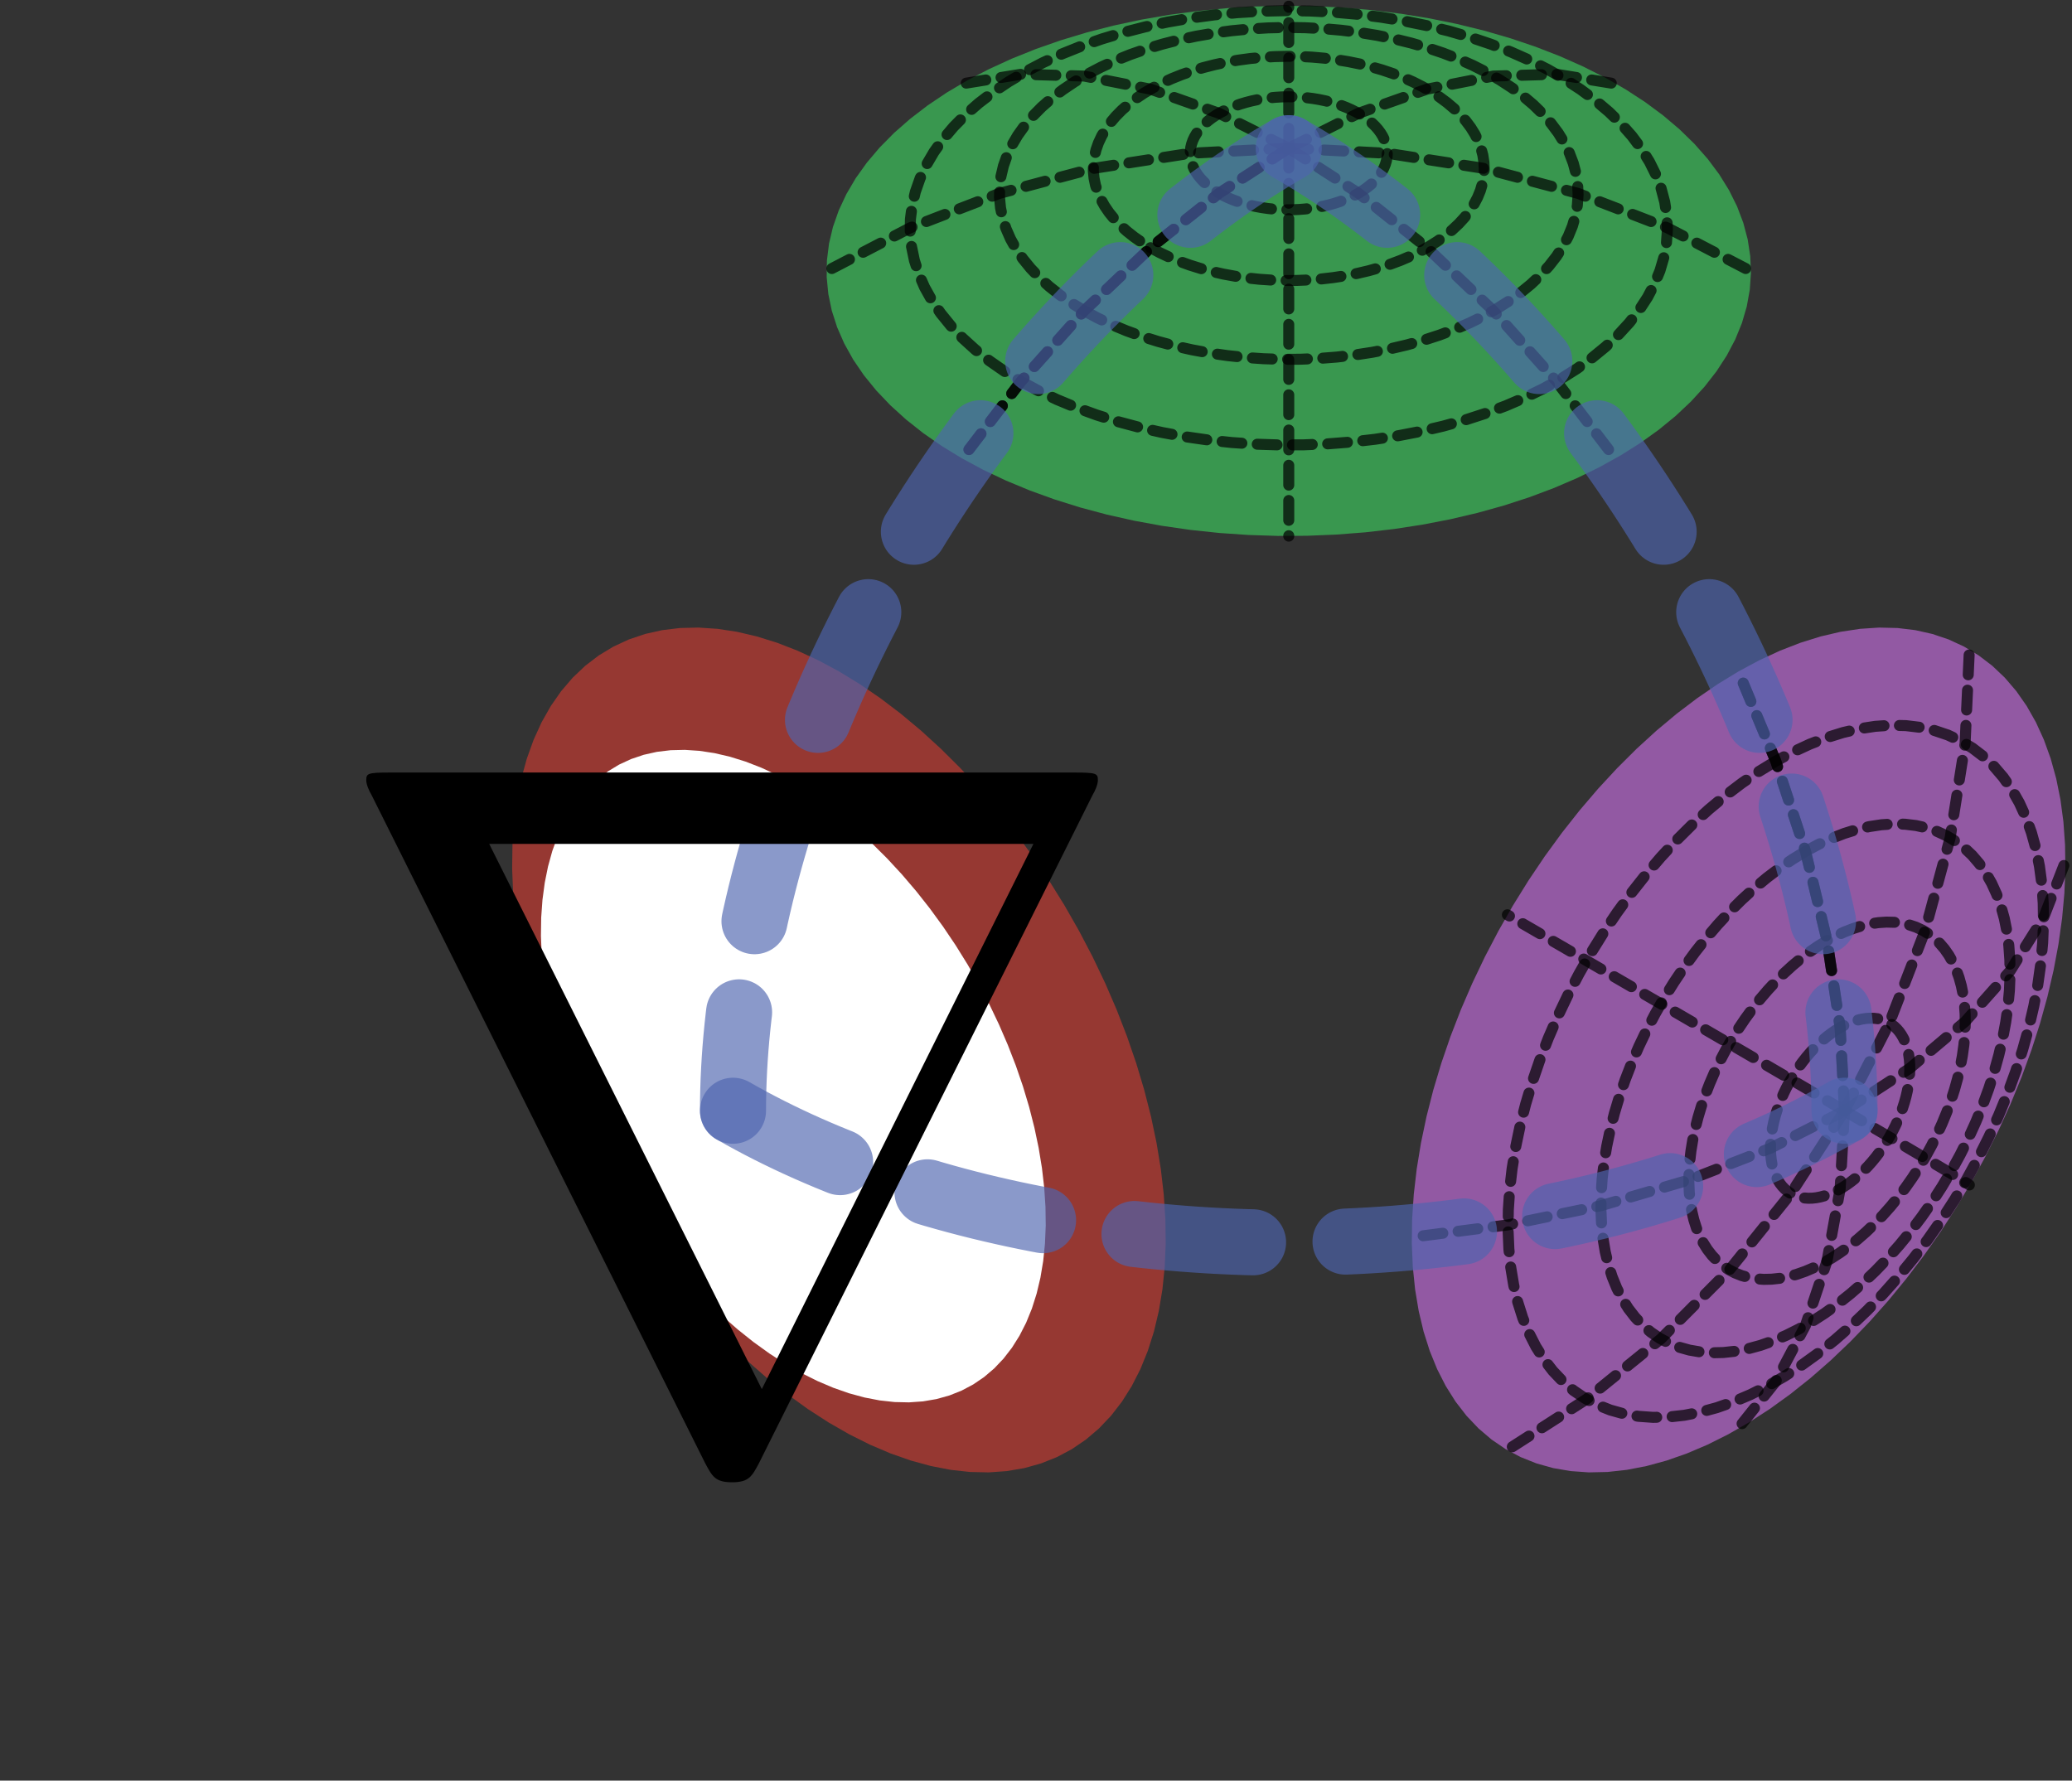 <?xml version="1.0" encoding="UTF-8"?>
<svg xmlns="http://www.w3.org/2000/svg" xmlns:xlink="http://www.w3.org/1999/xlink" width="936.508" height="804.849" viewBox="0 0 936.508 804.849">
<rect x="0" y="0" width="936.508" height="804.849" fill="#333333" stroke="none"/>
<defs>
<g>
<g id="glyph-0-0">
<path d="M 349.5 -296.172 C 350.391 -297.531 351.734 -300.656 351.734 -302.453 C 351.734 -305.594 351.297 -306.031 340.984 -306.031 L 31.812 -306.031 C 21.5 -306.031 21.062 -305.594 21.062 -302.453 C 21.062 -300.656 22.406 -297.531 23.297 -296.172 L 174.297 6.266 C 177.438 12.094 178.781 14.781 186.406 14.781 C 194.016 14.781 195.359 12.094 198.5 6.266 Z M 76.625 -273.781 L 322.609 -273.781 L 199.844 -27.328 Z M 76.625 -273.781 "/>
</g>
</g>
<clipPath id="clip-0">
<path clip-rule="nonzero" d="M 231 283 L 527 283 L 527 666 L 231 666 Z M 231 283 "/>
</clipPath>
<clipPath id="clip-1">
<path clip-rule="nonzero" d="M -0.008 516.68 L -0.008 210.988 L 582.496 -123.121 L 1165 210.988 L 1165 516.68 L 582.496 850.789 Z M -0.008 516.68 "/>
</clipPath>
<clipPath id="clip-2">
<path clip-rule="nonzero" d="M 244 338 L 473 338 L 473 634 L 244 634 Z M 244 338 "/>
</clipPath>
<clipPath id="clip-3">
<path clip-rule="nonzero" d="M -0.008 516.68 L -0.008 210.988 L 582.496 -123.121 L 1165 210.988 L 1165 516.68 L 582.496 850.789 Z M -0.008 516.68 "/>
</clipPath>
<clipPath id="clip-4">
<path clip-rule="nonzero" d="M 373 2 L 792 2 L 792 243 L 373 243 Z M 373 2 "/>
</clipPath>
<clipPath id="clip-5">
<path clip-rule="nonzero" d="M -0.008 516.68 L -0.008 210.988 L 582.496 -123.121 L 1165 210.988 L 1165 516.68 L 582.496 850.789 Z M -0.008 516.68 "/>
</clipPath>
<clipPath id="clip-6">
<path clip-rule="nonzero" d="M 467 0.137 L 698 0.137 L 698 166 L 467 166 Z M 467 0.137 "/>
</clipPath>
<clipPath id="clip-7">
<path clip-rule="nonzero" d="M -0.008 516.68 L -0.008 210.988 L 582.496 -123.121 L 1165 210.988 L 1165 516.68 L 582.496 850.789 Z M -0.008 516.68 "/>
</clipPath>
<clipPath id="clip-8">
<path clip-rule="nonzero" d="M 423 0.137 L 742 0.137 L 742 198 L 423 198 Z M 423 0.137 "/>
</clipPath>
<clipPath id="clip-9">
<path clip-rule="nonzero" d="M -0.008 516.68 L -0.008 210.988 L 582.496 -123.121 L 1165 210.988 L 1165 516.68 L 582.496 850.789 Z M -0.008 516.68 "/>
</clipPath>
<clipPath id="clip-10">
<path clip-rule="nonzero" d="M 381 0.137 L 784 0.137 L 784 233 L 381 233 Z M 381 0.137 "/>
</clipPath>
<clipPath id="clip-11">
<path clip-rule="nonzero" d="M -0.008 516.68 L -0.008 210.988 L 582.496 -123.121 L 1165 210.988 L 1165 516.68 L 582.496 850.789 Z M -0.008 516.68 "/>
</clipPath>
<clipPath id="clip-12">
<path clip-rule="nonzero" d="M 340 0.137 L 825 0.137 L 825 272 L 340 272 Z M 340 0.137 "/>
</clipPath>
<clipPath id="clip-13">
<path clip-rule="nonzero" d="M -0.008 516.68 L -0.008 210.988 L 582.496 -123.121 L 1165 210.988 L 1165 516.68 L 582.496 850.789 Z M -0.008 516.68 "/>
</clipPath>
<clipPath id="clip-14">
<path clip-rule="nonzero" d="M 364 0.137 L 653 0.137 L 653 278 L 364 278 Z M 364 0.137 "/>
</clipPath>
<clipPath id="clip-15">
<path clip-rule="nonzero" d="M -0.008 516.68 L -0.008 210.988 L 582.496 -123.121 L 1165 210.988 L 1165 516.68 L 582.496 850.789 Z M -0.008 516.68 "/>
</clipPath>
<clipPath id="clip-16">
<path clip-rule="nonzero" d="M 580 64 L 585 64 L 585 245 L 580 245 Z M 580 64 "/>
</clipPath>
<clipPath id="clip-17">
<path clip-rule="nonzero" d="M -0.008 516.68 L -0.008 210.988 L 582.496 -123.121 L 1165 210.988 L 1165 516.68 L 582.496 850.789 Z M -0.008 516.68 "/>
</clipPath>
<clipPath id="clip-18">
<path clip-rule="nonzero" d="M 512 0.137 L 801 0.137 L 801 278 L 512 278 Z M 512 0.137 "/>
</clipPath>
<clipPath id="clip-19">
<path clip-rule="nonzero" d="M -0.008 516.68 L -0.008 210.988 L 582.496 -123.121 L 1165 210.988 L 1165 516.68 L 582.496 850.789 Z M -0.008 516.68 "/>
</clipPath>
<clipPath id="clip-20">
<path clip-rule="nonzero" d="M 512 0.137 L 862 0.137 L 862 193 L 512 193 Z M 512 0.137 "/>
</clipPath>
<clipPath id="clip-21">
<path clip-rule="nonzero" d="M -0.008 516.68 L -0.008 210.988 L 582.496 -123.121 L 1165 210.988 L 1165 516.68 L 582.496 850.789 Z M -0.008 516.68 "/>
</clipPath>
<clipPath id="clip-22">
<path clip-rule="nonzero" d="M 512 0.137 L 801 0.137 L 801 138 L 512 138 Z M 512 0.137 "/>
</clipPath>
<clipPath id="clip-23">
<path clip-rule="nonzero" d="M -0.008 516.68 L -0.008 210.988 L 582.496 -123.121 L 1165 210.988 L 1165 516.68 L 582.496 850.789 Z M -0.008 516.68 "/>
</clipPath>
<clipPath id="clip-24">
<path clip-rule="nonzero" d="M 580 0.137 L 585 0.137 L 585 70 L 580 70 Z M 580 0.137 "/>
</clipPath>
<clipPath id="clip-25">
<path clip-rule="nonzero" d="M -0.008 516.68 L -0.008 210.988 L 582.496 -123.121 L 1165 210.988 L 1165 516.68 L 582.496 850.789 Z M -0.008 516.68 "/>
</clipPath>
<clipPath id="clip-26">
<path clip-rule="nonzero" d="M 364 0.137 L 653 0.137 L 653 138 L 364 138 Z M 364 0.137 "/>
</clipPath>
<clipPath id="clip-27">
<path clip-rule="nonzero" d="M -0.008 516.68 L -0.008 210.988 L 582.496 -123.121 L 1165 210.988 L 1165 516.68 L 582.496 850.789 Z M -0.008 516.68 "/>
</clipPath>
<clipPath id="clip-28">
<path clip-rule="nonzero" d="M 303 0.137 L 653 0.137 L 653 193 L 303 193 Z M 303 0.137 "/>
</clipPath>
<clipPath id="clip-29">
<path clip-rule="nonzero" d="M -0.008 516.68 L -0.008 210.988 L 582.496 -123.121 L 1165 210.988 L 1165 516.68 L 582.496 850.789 Z M -0.008 516.68 "/>
</clipPath>
<clipPath id="clip-30">
<path clip-rule="nonzero" d="M 364 0.137 L 653 0.137 L 653 278 L 364 278 Z M 364 0.137 "/>
</clipPath>
<clipPath id="clip-31">
<path clip-rule="nonzero" d="M -0.008 516.68 L -0.008 210.988 L 582.496 -123.121 L 1165 210.988 L 1165 516.68 L 582.496 850.789 Z M -0.008 516.68 "/>
</clipPath>
<clipPath id="clip-32">
<path clip-rule="nonzero" d="M 638 283 L 934 283 L 934 666 L 638 666 Z M 638 283 "/>
</clipPath>
<clipPath id="clip-33">
<path clip-rule="nonzero" d="M -0.008 516.68 L -0.008 210.988 L 582.496 -123.121 L 1165 210.988 L 1165 516.68 L 582.496 850.789 Z M -0.008 516.68 "/>
</clipPath>
<clipPath id="clip-34">
<path clip-rule="nonzero" d="M 729 389 L 934 389 L 934 613 L 729 613 Z M 729 389 "/>
</clipPath>
<clipPath id="clip-35">
<path clip-rule="nonzero" d="M -0.008 516.68 L -0.008 210.988 L 582.496 -123.121 L 1165 210.988 L 1165 516.68 L 582.496 850.789 Z M -0.008 516.68 "/>
</clipPath>
<clipPath id="clip-36">
<path clip-rule="nonzero" d="M 692 346 L 936.016 346 L 936.016 649 L 692 649 Z M 692 346 "/>
</clipPath>
<clipPath id="clip-37">
<path clip-rule="nonzero" d="M -0.008 516.68 L -0.008 210.988 L 582.496 -123.121 L 1165 210.988 L 1165 516.68 L 582.496 850.789 Z M -0.008 516.68 "/>
</clipPath>
<clipPath id="clip-38">
<path clip-rule="nonzero" d="M 653 301 L 936.016 301 L 936.016 683 L 653 683 Z M 653 301 "/>
</clipPath>
<clipPath id="clip-39">
<path clip-rule="nonzero" d="M -0.008 516.68 L -0.008 210.988 L 582.496 -123.121 L 1165 210.988 L 1165 516.68 L 582.496 850.789 Z M -0.008 516.68 "/>
</clipPath>
<clipPath id="clip-40">
<path clip-rule="nonzero" d="M 611 257 L 936.016 257 L 936.016 712 L 611 712 Z M 611 257 "/>
</clipPath>
<clipPath id="clip-41">
<path clip-rule="nonzero" d="M -0.008 516.68 L -0.008 210.988 L 582.496 -123.121 L 1165 210.988 L 1165 516.68 L 582.496 850.789 Z M -0.008 516.68 "/>
</clipPath>
<clipPath id="clip-42">
<path clip-rule="nonzero" d="M 715 233 L 905 233 L 905 573 L 715 573 Z M 715 233 "/>
</clipPath>
<clipPath id="clip-43">
<path clip-rule="nonzero" d="M -0.008 516.68 L -0.008 210.988 L 582.496 -123.121 L 1165 210.988 L 1165 516.68 L 582.496 850.789 Z M -0.008 516.68 "/>
</clipPath>
<clipPath id="clip-44">
<path clip-rule="nonzero" d="M 610 343 L 905 343 L 905 573 L 610 573 Z M 610 343 "/>
</clipPath>
<clipPath id="clip-45">
<path clip-rule="nonzero" d="M -0.008 516.68 L -0.008 210.988 L 582.496 -123.121 L 1165 210.988 L 1165 516.68 L 582.496 850.789 Z M -0.008 516.68 "/>
</clipPath>
<clipPath id="clip-46">
<path clip-rule="nonzero" d="M 567 431 L 905 431 L 905 630 L 567 630 Z M 567 431 "/>
</clipPath>
<clipPath id="clip-47">
<path clip-rule="nonzero" d="M -0.008 516.68 L -0.008 210.988 L 582.496 -123.121 L 1165 210.988 L 1165 516.68 L 582.496 850.789 Z M -0.008 516.68 "/>
</clipPath>
<clipPath id="clip-48">
<path clip-rule="nonzero" d="M 610 431 L 905 431 L 905 726 L 610 726 Z M 610 431 "/>
</clipPath>
<clipPath id="clip-49">
<path clip-rule="nonzero" d="M -0.008 516.68 L -0.008 210.988 L 582.496 -123.121 L 1165 210.988 L 1165 516.68 L 582.496 850.789 Z M -0.008 516.68 "/>
</clipPath>
<clipPath id="clip-50">
<path clip-rule="nonzero" d="M 715 431 L 905 431 L 905 717 L 715 717 Z M 715 431 "/>
</clipPath>
<clipPath id="clip-51">
<path clip-rule="nonzero" d="M -0.008 516.68 L -0.008 210.988 L 582.496 -123.121 L 1165 210.988 L 1165 516.68 L 582.496 850.789 Z M -0.008 516.68 "/>
</clipPath>
<clipPath id="clip-52">
<path clip-rule="nonzero" d="M 763 431 L 936.016 431 L 936.016 607 L 763 607 Z M 763 431 "/>
</clipPath>
<clipPath id="clip-53">
<path clip-rule="nonzero" d="M -0.008 516.68 L -0.008 210.988 L 582.496 -123.121 L 1165 210.988 L 1165 516.68 L 582.496 850.789 Z M -0.008 516.68 "/>
</clipPath>
<clipPath id="clip-54">
<path clip-rule="nonzero" d="M 763 319 L 936.016 319 L 936.016 573 L 763 573 Z M 763 319 "/>
</clipPath>
<clipPath id="clip-55">
<path clip-rule="nonzero" d="M -0.008 516.68 L -0.008 210.988 L 582.496 -123.121 L 1165 210.988 L 1165 516.68 L 582.496 850.789 Z M -0.008 516.68 "/>
</clipPath>
<clipPath id="clip-56">
<path clip-rule="nonzero" d="M 763 223 L 936.016 223 L 936.016 573 L 763 573 Z M 763 223 "/>
</clipPath>
<clipPath id="clip-57">
<path clip-rule="nonzero" d="M -0.008 516.68 L -0.008 210.988 L 582.496 -123.121 L 1165 210.988 L 1165 516.68 L 582.496 850.789 Z M -0.008 516.68 "/>
</clipPath>
<clipPath id="clip-58">
<path clip-rule="nonzero" d="M 715 233 L 905 233 L 905 573 L 715 573 Z M 715 233 "/>
</clipPath>
<clipPath id="clip-59">
<path clip-rule="nonzero" d="M -0.008 516.68 L -0.008 210.988 L 582.496 -123.121 L 1165 210.988 L 1165 516.68 L 582.496 850.789 Z M -0.008 516.68 "/>
</clipPath>
<clipPath id="clip-60">
<path clip-rule="nonzero" d="M 0 0.137 L 936.016 0.137 L 936.016 804.562 L 0 804.562 Z M 0 0.137 "/>
</clipPath>
<clipPath id="clip-61">
<path clip-rule="nonzero" d="M -0.008 516.68 L -0.008 210.988 L 582.496 -123.121 L 1165 210.988 L 1165 516.68 L 582.496 850.789 Z M -0.008 516.68 "/>
</clipPath>
<clipPath id="clip-62">
<path clip-rule="nonzero" d="M 159 0.137 L 936.016 0.137 L 936.016 804.562 L 159 804.562 Z M 159 0.137 "/>
</clipPath>
<clipPath id="clip-63">
<path clip-rule="nonzero" d="M -0.008 516.68 L -0.008 210.988 L 582.496 -123.121 L 1165 210.988 L 1165 516.68 L 582.496 850.789 Z M -0.008 516.68 "/>
</clipPath>
<clipPath id="clip-64">
<path clip-rule="nonzero" d="M 0 79 L 936.016 79 L 936.016 804.562 L 0 804.562 Z M 0 79 "/>
</clipPath>
<clipPath id="clip-65">
<path clip-rule="nonzero" d="M -0.008 516.68 L -0.008 210.988 L 582.496 -123.121 L 1165 210.988 L 1165 516.68 L 582.496 850.789 Z M -0.008 516.68 "/>
</clipPath>
<clipPath id="clip-66">
<path clip-rule="nonzero" d="M 165 349 L 497 349 L 497 670 L 165 670 Z M 165 349 "/>
</clipPath>
<clipPath id="clip-67">
<path clip-rule="nonzero" d="M -0.008 516.68 L -0.008 210.988 L 582.496 -123.121 L 1165 210.988 L 1165 516.68 L 582.496 850.789 Z M -0.008 516.68 "/>
</clipPath>
</defs>
<g clip-path="url(#clip-0)">
<g clip-path="url(#clip-1)">
<path fill-rule="nonzero" fill="rgb(79.219%, 23.529%, 19.609%)" fill-opacity="0.66" d="M 379.18 303.469 L 388.551 309.188 L 397.879 315.574 L 407.137 322.598 L 416.281 330.234 L 425.273 338.453 L 434.082 347.219 L 442.668 356.496 L 451 366.25 L 459.043 376.441 L 466.762 387.027 L 474.133 397.969 L 481.117 409.215 L 487.691 420.727 L 493.832 432.453 L 499.508 444.352 L 504.699 456.367 L 509.387 468.461 L 513.551 480.578 L 517.172 492.672 L 520.238 504.691 L 522.734 516.59 L 524.656 528.32 L 525.988 539.832 L 526.73 551.086 L 526.879 562.027 L 526.434 572.617 L 525.395 582.812 L 523.766 592.574 L 521.559 601.859 L 518.773 610.633 L 515.43 618.855 L 511.535 626.5 L 507.109 633.535 L 502.164 639.926 L 496.73 645.652 L 490.816 650.691 L 484.457 655.02 L 477.676 658.621 L 470.492 661.484 L 462.945 663.594 L 455.059 664.941 L 446.867 665.523 L 438.406 665.336 L 429.703 664.379 L 420.797 662.66 L 411.723 660.184 L 402.52 656.957 L 393.223 653 L 383.867 648.32 L 374.492 642.945 L 365.141 636.891 L 355.84 630.184 L 346.637 622.848 L 337.562 614.918 L 328.656 606.422 L 319.957 597.395 L 311.492 587.871 L 303.301 577.895 L 295.414 567.5 L 287.867 556.734 L 280.688 545.633 L 273.902 534.25 L 267.543 522.625 L 261.633 510.809 L 256.195 498.844 L 251.254 486.781 L 246.824 474.672 L 242.934 462.559 L 239.586 450.496 L 236.805 438.531 L 234.594 426.711 L 232.965 415.082 L 231.926 403.695 L 231.48 392.594 L 231.629 381.82 L 232.371 371.422 L 233.707 361.438 L 235.625 351.91 L 238.125 342.879 L 241.191 334.375 L 244.812 326.438 L 248.973 319.094 L 253.66 312.379 L 258.852 306.316 L 264.527 300.93 L 270.668 296.246 L 277.242 292.277 L 284.23 289.043 L 291.598 286.559 L 299.316 284.828 L 307.359 283.863 L 315.691 283.668 L 324.277 284.238 L 333.086 285.574 L 342.082 287.676 L 351.223 290.527 L 360.48 294.121 L 369.812 298.441 L 379.18 303.469 "/>
</g>
</g>
<g clip-path="url(#clip-2)">
<g clip-path="url(#clip-3)">
<path fill-rule="nonzero" fill="rgb(100%, 100%, 100%)" fill-opacity="1" d="M 358.574 354.242 L 365.812 358.656 L 373.02 363.59 L 380.168 369.016 L 387.23 374.914 L 394.176 381.262 L 400.98 388.031 L 407.613 395.199 L 414.047 402.73 L 420.258 410.602 L 426.223 418.781 L 431.914 427.227 L 437.309 435.914 L 442.387 444.805 L 447.129 453.863 L 451.512 463.055 L 455.523 472.336 L 459.145 481.676 L 462.359 491.035 L 465.156 500.375 L 467.523 509.66 L 469.453 518.848 L 470.938 527.91 L 471.965 536.801 L 472.539 545.492 L 472.656 553.945 L 472.309 562.125 L 471.508 570 L 470.25 577.539 L 468.543 584.711 L 466.395 591.484 L 463.809 597.84 L 460.801 603.742 L 457.383 609.176 L 453.566 614.113 L 449.367 618.535 L 444.801 622.426 L 439.891 625.77 L 434.648 628.551 L 429.102 630.762 L 423.273 632.391 L 417.184 633.43 L 410.855 633.879 L 404.32 633.734 L 397.598 632.996 L 390.719 631.668 L 383.711 629.758 L 376.602 627.266 L 369.422 624.207 L 362.195 620.598 L 354.957 616.445 L 347.73 611.766 L 340.547 606.586 L 333.438 600.922 L 326.43 594.797 L 319.555 588.234 L 312.832 581.262 L 306.293 573.906 L 299.969 566.199 L 293.879 558.172 L 288.047 549.855 L 282.5 541.281 L 277.262 532.488 L 272.348 523.512 L 267.785 514.383 L 263.586 505.141 L 259.766 495.824 L 256.348 486.473 L 253.34 477.117 L 250.758 467.801 L 248.605 458.559 L 246.898 449.43 L 245.645 440.449 L 244.84 431.652 L 244.496 423.078 L 244.609 414.758 L 245.184 406.727 L 246.215 399.016 L 247.699 391.656 L 249.625 384.68 L 251.996 378.109 L 254.793 371.98 L 258.008 366.309 L 261.625 361.121 L 265.637 356.438 L 270.023 352.281 L 274.762 348.66 L 279.84 345.598 L 285.238 343.098 L 290.93 341.18 L 296.891 339.844 L 303.102 339.098 L 309.539 338.945 L 316.172 339.387 L 322.973 340.422 L 329.922 342.043 L 336.984 344.246 L 344.133 347.02 L 351.34 350.355 L 358.574 354.242 "/>
</g>
</g>
<g clip-path="url(#clip-4)">
<g clip-path="url(#clip-5)">
<path fill-rule="nonzero" fill="rgb(22.35%, 59.221%, 30.98%)" fill-opacity="1" d="M 434.777 207.172 L 444.445 212.375 L 454.668 217.215 L 465.402 221.676 L 476.613 225.734 L 488.246 229.379 L 500.262 232.594 L 512.605 235.363 L 525.234 237.676 L 538.09 239.527 L 551.129 240.91 L 564.289 241.812 L 577.527 242.234 L 590.781 242.172 L 604.004 241.629 L 617.141 240.609 L 630.137 239.109 L 642.941 237.141 L 655.5 234.711 L 667.77 231.832 L 679.691 228.508 L 691.227 224.758 L 702.32 220.598 L 712.934 216.039 L 723.02 211.105 L 732.539 205.816 L 741.457 200.191 L 749.734 194.25 L 757.336 188.023 L 764.238 181.531 L 770.406 174.801 L 775.816 167.859 L 780.449 160.734 L 784.285 153.457 L 787.309 146.055 L 789.504 138.555 L 790.871 130.992 L 791.395 123.395 L 791.082 115.793 L 789.926 108.219 L 787.934 100.703 L 785.117 93.273 L 781.484 85.961 L 777.047 78.793 L 771.828 71.805 L 765.848 65.02 L 759.129 58.465 L 751.699 52.168 L 743.586 46.152 L 734.828 40.445 L 725.453 35.07 L 715.504 30.047 L 705.02 25.395 L 694.043 21.133 L 682.613 17.277 L 670.785 13.848 L 658.598 10.855 L 646.105 8.309 L 633.355 6.227 L 620.402 4.609 L 607.297 3.469 L 594.094 2.805 L 580.84 2.625 L 567.594 2.926 L 554.406 3.707 L 541.336 4.969 L 528.43 6.703 L 515.738 8.902 L 503.32 11.562 L 491.219 14.664 L 479.484 18.203 L 468.164 22.16 L 457.305 26.52 L 446.949 31.27 L 437.141 36.383 L 427.918 41.844 L 419.316 47.629 L 411.371 53.715 L 404.117 60.078 L 397.578 66.695 L 391.789 73.535 L 386.762 80.57 L 382.527 87.773 L 379.098 95.121 L 376.484 102.574 L 374.703 110.109 L 373.758 117.691 L 373.652 125.297 L 374.387 132.887 L 375.961 140.438 L 378.367 147.914 L 381.594 155.289 L 385.629 162.531 L 390.457 169.613 L 396.062 176.504 L 402.414 183.176 L 409.492 189.605 L 417.266 195.766 L 425.707 201.629 L 434.777 207.172 "/>
</g>
</g>
<g clip-path="url(#clip-6)">
<g clip-path="url(#clip-7)">
<path fill="none" stroke-width="4.981" stroke-linecap="round" stroke-linejoin="miter" stroke="rgb(0%, 0%, 0%)" stroke-opacity="0.7" stroke-dasharray="8.966 6.974" stroke-miterlimit="10" d="M -31.514 285.481 L -29.454 284.371 L -27.273 283.335 L -24.979 282.386 L -22.591 281.518 L -20.109 280.744 L -17.545 280.056 L -14.911 279.466 L -12.218 278.974 L -9.475 278.575 L -6.692 278.282 L -3.886 278.09 L -1.06 278 L 1.766 278.012 L 4.587 278.129 L 7.39 278.348 L 10.165 278.665 L 12.897 279.087 L 15.574 279.603 L 18.192 280.22 L 20.737 280.928 L 23.195 281.729 L 25.563 282.616 L 27.826 283.589 L 29.98 284.641 L 32.012 285.77 L 33.911 286.97 L 35.678 288.236 L 37.3 289.565 L 38.773 290.949 L 40.09 292.387 L 41.243 293.868 L 42.232 295.389 L 43.049 296.94 L 43.694 298.519 L 44.163 300.118 L 44.456 301.732 L 44.565 303.354 L 44.499 304.976 L 44.253 306.59 L 43.827 308.196 L 43.229 309.779 L 42.451 311.338 L 41.505 312.866 L 40.391 314.359 L 39.117 315.805 L 37.683 317.205 L 36.096 318.549 L 34.369 319.831 L 32.497 321.05 L 30.5 322.196 L 28.377 323.266 L 26.138 324.259 L 23.797 325.17 L 21.358 325.991 L 18.837 326.725 L 16.234 327.362 L 13.569 327.906 L 10.852 328.351 L 8.085 328.695 L 5.291 328.937 L 2.473 329.078 L -0.353 329.117 L -3.178 329.055 L -5.992 328.887 L -8.783 328.617 L -11.534 328.25 L -14.243 327.781 L -16.893 327.214 L -19.472 326.549 L -21.977 325.795 L -24.393 324.951 L -26.71 324.021 L -28.918 323.008 L -31.009 321.918 L -32.979 320.749 L -34.812 319.518 L -36.508 318.217 L -38.056 316.861 L -39.451 315.45 L -40.686 313.992 L -41.757 312.491 L -42.66 310.951 L -43.395 309.384 L -43.95 307.793 L -44.333 306.187 L -44.532 304.569 L -44.556 302.947 L -44.399 301.329 L -44.063 299.719 L -43.551 298.12 L -42.859 296.549 L -42 295.006 L -40.972 293.493 L -39.776 292.023 L -38.419 290.601 L -36.911 289.229 L -35.25 287.912 L -33.448 286.661 L -31.514 285.481 " transform="matrix(0.999, 0, 0, -0.999, 582.497, 372.534)"/>
</g>
</g>
<g clip-path="url(#clip-8)">
<g clip-path="url(#clip-9)">
<path fill="none" stroke-width="4.981" stroke-linecap="round" stroke-linejoin="miter" stroke="rgb(0%, 0%, 0%)" stroke-opacity="0.7" stroke-dasharray="8.966 6.974" stroke-miterlimit="10" d="M -62.534 260.835 L -58.442 258.631 L -54.111 256.583 L -49.566 254.695 L -44.821 252.976 L -39.897 251.436 L -34.812 250.072 L -29.587 248.899 L -24.24 247.922 L -18.8 247.137 L -13.281 246.554 L -7.708 246.171 L -2.104 245.991 L 3.509 246.019 L 9.105 246.249 L 14.663 246.679 L 20.166 247.316 L 25.587 248.149 L 30.906 249.177 L 36.096 250.396 L 41.146 251.803 L 46.027 253.39 L 50.725 255.153 L 55.216 257.079 L 59.487 259.17 L 63.517 261.41 L 67.292 263.79 L 70.794 266.303 L 74.015 268.941 L 76.934 271.689 L 79.545 274.538 L 81.835 277.477 L 83.797 280.494 L 85.419 283.574 L 86.701 286.708 L 87.631 289.882 L 88.209 293.083 L 88.432 296.299 L 88.295 299.516 L 87.807 302.724 L 86.967 305.906 L 85.771 309.052 L 84.235 312.147 L 82.359 315.18 L 80.147 318.139 L 77.618 321.011 L 74.773 323.786 L 71.627 326.452 L 68.191 328.996 L 64.486 331.411 L 60.515 333.69 L 56.306 335.816 L 51.866 337.786 L 47.219 339.588 L 42.381 341.221 L 37.374 342.671 L 32.215 343.941 L 26.927 345.016 L 21.53 345.899 L 16.047 346.583 L 10.497 347.068 L 4.908 347.345 L -0.7 347.424 L -6.309 347.295 L -11.89 346.962 L -17.424 346.431 L -22.888 345.696 L -28.258 344.766 L -33.518 343.64 L -38.642 342.327 L -43.606 340.83 L -48.401 339.154 L -52.997 337.309 L -57.379 335.296 L -61.533 333.131 L -65.438 330.821 L -69.076 328.371 L -72.441 325.795 L -75.513 323.102 L -78.28 320.3 L -80.731 317.408 L -82.857 314.426 L -84.651 311.377 L -86.105 308.27 L -87.211 305.112 L -87.965 301.923 L -88.364 298.714 L -88.407 295.494 L -88.098 292.281 L -87.43 289.084 L -86.413 285.919 L -85.046 282.796 L -83.338 279.732 L -81.294 276.734 L -78.921 273.819 L -76.232 270.993 L -73.235 268.269 L -69.944 265.662 L -66.372 263.18 L -62.534 260.835 " transform="matrix(0.999, 0, 0, -0.999, 582.497, 372.534)"/>
</g>
</g>
<g clip-path="url(#clip-10)">
<g clip-path="url(#clip-11)">
<path fill="none" stroke-width="4.981" stroke-linecap="round" stroke-linejoin="miter" stroke="rgb(0%, 0%, 0%)" stroke-opacity="0.7" stroke-dasharray="8.966 6.974" stroke-miterlimit="10" d="M -92.565 232.305 L -86.507 229.045 L -80.102 226.012 L -73.371 223.218 L -66.348 220.674 L -59.059 218.391 L -51.532 216.374 L -43.793 214.639 L -35.883 213.189 L -27.824 212.028 L -19.656 211.165 L -11.409 210.598 L -3.116 210.336 L 5.189 210.371 L 13.475 210.711 L 21.71 211.352 L 29.851 212.294 L 37.874 213.525 L 45.746 215.049 L 53.433 216.855 L 60.906 218.934 L 68.133 221.287 L 75.085 223.894 L 81.733 226.747 L 88.053 229.838 L 94.021 233.153 L 99.606 236.682 L 104.792 240.403 L 109.561 244.303 L 113.883 248.372 L 117.748 252.589 L 121.137 256.939 L 124.041 261.402 L 126.444 265.963 L 128.336 270.602 L 129.716 275.304 L 130.572 280.041 L 130.9 284.801 L 130.701 289.565 L 129.978 294.31 L 128.731 299.023 L 126.964 303.678 L 124.69 308.259 L 121.911 312.749 L 118.64 317.13 L 114.891 321.383 L 110.682 325.49 L 106.027 329.434 L 100.943 333.201 L 95.452 336.777 L 89.581 340.146 L 83.344 343.296 L 76.774 346.212 L 69.895 348.881 L 62.735 351.297 L 55.321 353.446 L 47.688 355.322 L 39.86 356.917 L 31.871 358.222 L 23.754 359.235 L 15.542 359.95 L 7.265 360.364 L -1.037 360.477 L -9.338 360.29 L -17.6 359.797 L -25.792 359.008 L -33.882 357.921 L -41.831 356.546 L -49.613 354.881 L -57.199 352.934 L -64.55 350.718 L -71.644 348.237 L -78.448 345.505 L -84.936 342.53 L -91.084 339.326 L -96.864 335.902 L -102.254 332.279 L -107.229 328.464 L -111.778 324.478 L -115.874 320.331 L -119.501 316.044 L -122.651 311.635 L -125.305 307.121 L -127.455 302.521 L -129.092 297.847 L -130.21 293.126 L -130.8 288.377 L -130.866 283.609 L -130.405 278.852 L -129.42 274.123 L -127.912 269.437 L -125.891 264.818 L -123.363 260.276 L -120.334 255.84 L -116.824 251.522 L -112.845 247.34 L -108.409 243.314 L -103.536 239.453 L -98.248 235.779 L -92.565 232.305 " transform="matrix(0.999, 0, 0, -0.999, 582.497, 372.534)"/>
</g>
</g>
<g clip-path="url(#clip-12)">
<g clip-path="url(#clip-13)">
<path fill="none" stroke-width="4.981" stroke-linecap="round" stroke-linejoin="miter" stroke="rgb(0%, 0%, 0%)" stroke-opacity="0.7" stroke-dasharray="8.966 6.974" stroke-miterlimit="10" d="M -121.135 200.343 L -113.209 196.075 L -104.825 192.108 L -96.02 188.45 L -86.828 185.12 L -77.288 182.13 L -67.435 179.496 L -57.312 177.225 L -46.959 175.325 L -36.415 173.809 L -25.725 172.676 L -14.931 171.937 L -4.077 171.589 L 6.792 171.64 L 17.637 172.085 L 28.409 172.922 L 39.066 174.153 L 49.568 175.767 L 59.866 177.756 L 69.926 180.121 L 79.705 182.845 L 89.163 185.921 L 98.258 189.333 L 106.962 193.069 L 115.235 197.114 L 123.04 201.452 L 130.353 206.068 L 137.141 210.938 L 143.375 216.046 L 149.034 221.369 L 154.092 226.888 L 158.528 232.582 L 162.327 238.421 L 165.473 244.389 L 167.951 250.463 L 169.756 256.61 L 170.874 262.813 L 171.304 269.043 L 171.046 275.276 L 170.1 281.487 L 168.466 287.654 L 166.157 293.743 L 163.175 299.742 L 159.54 305.617 L 155.26 311.35 L 150.355 316.912 L 144.845 322.289 L 138.752 327.452 L 132.1 332.385 L 124.916 337.063 L 117.229 341.471 L 109.072 345.591 L 100.474 349.409 L 91.473 352.903 L 82.101 356.061 L 72.4 358.875 L 62.407 361.329 L 52.163 363.416 L 41.709 365.124 L 31.086 366.449 L 20.338 367.387 L 9.508 367.931 L -1.361 368.079 L -12.222 367.833 L -23.033 367.188 L -33.753 366.156 L -44.337 364.734 L -54.744 362.928 L -64.93 360.751 L -74.853 358.207 L -84.475 355.303 L -93.757 352.059 L -102.664 348.483 L -111.153 344.59 L -119.196 340.397 L -126.763 335.918 L -133.813 331.173 L -140.328 326.182 L -146.277 320.964 L -151.639 315.54 L -156.388 309.931 L -160.511 304.159 L -163.982 298.253 L -166.796 292.231 L -168.937 286.118 L -170.399 279.939 L -171.177 273.721 L -171.263 267.483 L -170.657 261.257 L -169.367 255.067 L -167.393 248.934 L -164.748 242.888 L -161.437 236.948 L -157.478 231.144 L -152.886 225.492 L -147.676 220.021 L -141.872 214.749 L -135.494 209.699 L -128.572 204.888 L -121.135 200.343 " transform="matrix(0.999, 0, 0, -0.999, 582.497, 372.534)"/>
</g>
</g>
<g clip-path="url(#clip-14)">
<g clip-path="url(#clip-15)">
<path fill="none" stroke-width="4.981" stroke-linecap="round" stroke-linejoin="miter" stroke="rgb(0%, 0%, 0%)" stroke-opacity="0.7" stroke-dasharray="8.966 6.974" stroke-miterlimit="10" d="M -0.001 305.851 L -31.514 285.481 L -62.534 260.835 L -92.565 232.305 L -121.135 200.343 L -147.797 165.449 " transform="matrix(0.999, 0, 0, -0.999, 582.497, 372.534)"/>
</g>
</g>
<g clip-path="url(#clip-16)">
<g clip-path="url(#clip-17)">
<path fill="none" stroke-width="4.981" stroke-linecap="round" stroke-linejoin="miter" stroke="rgb(0%, 0%, 0%)" stroke-opacity="0.7" stroke-dasharray="8.966 6.974" stroke-miterlimit="10" d="M -0.001 305.851 L -0.001 130.337 " transform="matrix(0.999, 0, 0, -0.999, 582.497, 372.534)"/>
</g>
</g>
<g clip-path="url(#clip-18)">
<g clip-path="url(#clip-19)">
<path fill="none" stroke-width="4.981" stroke-linecap="round" stroke-linejoin="miter" stroke="rgb(0%, 0%, 0%)" stroke-opacity="0.7" stroke-dasharray="8.966 6.974" stroke-miterlimit="10" d="M -0.001 305.851 L 31.516 285.481 L 62.532 260.835 L 92.563 232.305 L 121.133 200.343 L 147.795 165.449 " transform="matrix(0.999, 0, 0, -0.999, 582.497, 372.534)"/>
</g>
</g>
<g clip-path="url(#clip-20)">
<g clip-path="url(#clip-21)">
<path fill="none" stroke-width="4.981" stroke-linecap="round" stroke-linejoin="miter" stroke="rgb(0%, 0%, 0%)" stroke-opacity="0.7" stroke-dasharray="8.966 6.974" stroke-miterlimit="10" d="M -0.001 305.851 L 44.569 303.557 L 88.432 296.702 L 130.904 285.399 L 171.312 269.824 L 209.015 250.22 " transform="matrix(0.999, 0, 0, -0.999, 582.497, 372.534)"/>
</g>
</g>
<g clip-path="url(#clip-22)">
<g clip-path="url(#clip-23)">
<path fill="none" stroke-width="4.981" stroke-linecap="round" stroke-linejoin="miter" stroke="rgb(0%, 0%, 0%)" stroke-opacity="0.7" stroke-dasharray="8.966 6.974" stroke-miterlimit="10" d="M -0.001 305.851 L 31.516 321.633 L 62.532 332.568 L 92.563 338.489 L 121.133 339.302 L 147.795 334.995 " transform="matrix(0.999, 0, 0, -0.999, 582.497, 372.534)"/>
</g>
</g>
<g clip-path="url(#clip-24)">
<g clip-path="url(#clip-25)">
<path fill="none" stroke-width="4.981" stroke-linecap="round" stroke-linejoin="miter" stroke="rgb(0%, 0%, 0%)" stroke-opacity="0.7" stroke-dasharray="8.966 6.974" stroke-miterlimit="10" d="M -0.001 305.851 L -0.001 370.107 " transform="matrix(0.999, 0, 0, -0.999, 582.497, 372.534)"/>
</g>
</g>
<g clip-path="url(#clip-26)">
<g clip-path="url(#clip-27)">
<path fill="none" stroke-width="4.981" stroke-linecap="round" stroke-linejoin="miter" stroke="rgb(0%, 0%, 0%)" stroke-opacity="0.7" stroke-dasharray="8.966 6.974" stroke-miterlimit="10" d="M -0.001 305.851 L -31.514 321.633 L -62.534 332.568 L -92.565 338.489 L -121.135 339.302 L -147.797 334.995 " transform="matrix(0.999, 0, 0, -0.999, 582.497, 372.534)"/>
</g>
</g>
<g clip-path="url(#clip-28)">
<g clip-path="url(#clip-29)">
<path fill="none" stroke-width="4.981" stroke-linecap="round" stroke-linejoin="miter" stroke="rgb(0%, 0%, 0%)" stroke-opacity="0.7" stroke-dasharray="8.966 6.974" stroke-miterlimit="10" d="M -0.001 305.851 L -44.567 303.557 L -88.434 296.702 L -130.906 285.399 L -171.31 269.824 L -209.013 250.22 " transform="matrix(0.999, 0, 0, -0.999, 582.497, 372.534)"/>
</g>
</g>
<g clip-path="url(#clip-30)">
<g clip-path="url(#clip-31)">
<path fill="none" stroke-width="4.981" stroke-linecap="round" stroke-linejoin="miter" stroke="rgb(0%, 0%, 0%)" stroke-opacity="0.7" stroke-dasharray="8.966 6.974" stroke-miterlimit="10" d="M -0.001 305.851 L -31.514 285.481 L -62.534 260.835 L -92.565 232.305 L -121.135 200.343 L -147.797 165.449 " transform="matrix(0.999, 0, 0, -0.999, 582.497, 372.534)"/>
</g>
</g>
<g clip-path="url(#clip-32)">
<g clip-path="url(#clip-33)">
<path fill-rule="nonzero" fill="rgb(57.249%, 34.9%, 63.919%)" fill-opacity="1" d="M 785.812 303.469 L 776.445 309.188 L 767.113 315.574 L 757.859 322.598 L 748.715 330.234 L 739.719 338.453 L 730.914 347.219 L 722.324 356.496 L 713.992 366.25 L 705.953 376.441 L 698.23 387.027 L 690.863 397.969 L 683.875 409.215 L 677.301 420.727 L 671.164 432.453 L 665.484 444.352 L 660.293 456.367 L 655.605 468.461 L 651.445 480.578 L 647.824 492.672 L 644.758 504.691 L 642.258 516.59 L 640.34 528.32 L 639.004 539.832 L 638.262 551.086 L 638.113 562.027 L 638.559 572.617 L 639.598 582.812 L 641.227 592.574 L 643.438 601.859 L 646.219 610.633 L 649.566 618.855 L 653.461 626.5 L 657.887 633.535 L 662.828 639.926 L 668.266 645.652 L 674.176 650.691 L 680.535 655.02 L 687.32 658.621 L 694.5 661.484 L 702.047 663.594 L 709.934 664.941 L 718.125 665.523 L 726.59 665.336 L 735.293 664.379 L 744.195 662.66 L 753.27 660.184 L 762.473 656.957 L 771.773 653 L 781.125 648.32 L 790.5 642.945 L 799.855 636.891 L 809.152 630.184 L 818.359 622.848 L 827.43 614.918 L 836.336 606.422 L 845.039 597.395 L 853.504 587.871 L 861.691 577.895 L 869.578 567.5 L 877.129 556.734 L 884.309 545.633 L 891.09 534.25 L 897.453 522.625 L 903.363 510.809 L 908.801 498.844 L 913.742 486.781 L 918.168 474.672 L 922.062 462.559 L 925.406 450.496 L 928.191 438.531 L 930.402 426.711 L 932.027 415.082 L 933.066 403.695 L 933.512 392.594 L 933.363 381.82 L 932.621 371.422 L 931.289 361.438 L 929.367 351.91 L 926.871 342.879 L 923.805 334.375 L 920.184 326.438 L 916.02 319.094 L 911.332 312.379 L 906.141 306.316 L 900.465 300.93 L 894.328 296.246 L 887.75 292.277 L 880.766 289.043 L 873.398 286.559 L 865.676 284.828 L 857.633 283.863 L 849.301 283.668 L 840.715 284.238 L 831.906 285.574 L 822.914 287.676 L 813.77 290.527 L 804.516 294.121 L 795.184 298.441 L 785.812 303.469 "/>
</g>
</g>
<g clip-path="url(#clip-34)">
<g clip-path="url(#clip-35)">
<path fill="none" stroke-width="4.981" stroke-linecap="round" stroke-linejoin="miter" stroke="rgb(0%, 0%, 0%)" stroke-opacity="0.7" stroke-dasharray="8.966 6.974" stroke-miterlimit="10" d="M 249.462 -92.014 L 247.465 -93.234 L 245.472 -94.594 L 243.498 -96.094 L 241.548 -97.724 L 239.629 -99.475 L 237.749 -101.347 L 235.916 -103.325 L 234.142 -105.408 L 232.426 -107.581 L 230.777 -109.84 L 229.205 -112.173 L 227.716 -114.573 L 226.313 -117.027 L 225.004 -119.532 L 223.792 -122.069 L 222.682 -124.633 L 221.686 -127.212 L 220.795 -129.8 L 220.025 -132.379 L 219.368 -134.943 L 218.837 -137.479 L 218.426 -139.985 L 218.141 -142.439 L 217.985 -144.839 L 217.953 -147.176 L 218.047 -149.435 L 218.27 -151.608 L 218.618 -153.691 L 219.087 -155.673 L 219.681 -157.545 L 220.396 -159.299 L 221.225 -160.929 L 222.17 -162.43 L 223.226 -163.794 L 224.386 -165.013 L 225.645 -166.088 L 227.001 -167.014 L 228.451 -167.78 L 229.983 -168.394 L 231.593 -168.844 L 233.274 -169.129 L 235.021 -169.254 L 236.827 -169.215 L 238.683 -169.012 L 240.582 -168.644 L 242.521 -168.117 L 244.483 -167.429 L 246.468 -166.581 L 248.462 -165.584 L 250.463 -164.439 L 252.46 -163.145 L 254.441 -161.715 L 256.407 -160.151 L 258.342 -158.459 L 260.241 -156.646 L 262.098 -154.719 L 263.903 -152.687 L 265.65 -150.56 L 267.335 -148.341 L 268.945 -146.046 L 270.477 -143.678 L 271.923 -141.247 L 273.279 -138.769 L 274.542 -136.248 L 275.702 -133.696 L 276.754 -131.121 L 277.7 -128.537 L 278.528 -125.954 L 279.243 -123.382 L 279.837 -120.826 L 280.31 -118.305 L 280.658 -115.823 L 280.877 -113.396 L 280.975 -111.028 L 280.94 -108.73 L 280.783 -106.51 L 280.498 -104.38 L 280.088 -102.348 L 279.556 -100.421 L 278.903 -98.607 L 278.13 -96.911 L 277.242 -95.348 L 276.242 -93.914 L 275.132 -92.62 L 273.924 -91.471 L 272.611 -90.47 L 271.212 -89.626 L 269.719 -88.934 L 268.148 -88.407 L 266.502 -88.035 L 264.787 -87.832 L 263.008 -87.789 L 261.175 -87.91 L 259.295 -88.196 L 257.376 -88.645 L 255.426 -89.251 L 253.453 -90.017 L 251.463 -90.939 L 249.462 -92.014 " transform="matrix(0.999, 0, 0, -0.999, 582.497, 372.534)"/>
</g>
</g>
<g clip-path="url(#clip-36)">
<g clip-path="url(#clip-37)">
<path fill="none" stroke-width="4.981" stroke-linecap="round" stroke-linejoin="miter" stroke="rgb(0%, 0%, 0%)" stroke-opacity="0.7" stroke-dasharray="8.966 6.974" stroke-miterlimit="10" d="M 243.545 -52.689 L 239.578 -55.108 L 235.631 -57.809 L 231.711 -60.783 L 227.841 -64.015 L 224.035 -67.497 L 220.306 -71.206 L 216.671 -75.134 L 213.142 -79.265 L 209.738 -83.576 L 206.471 -88.059 L 203.352 -92.69 L 200.393 -97.451 L 197.611 -102.324 L 195.012 -107.288 L 192.608 -112.326 L 190.412 -117.41 L 188.426 -122.53 L 186.664 -127.662 L 185.131 -132.778 L 183.834 -137.866 L 182.775 -142.904 L 181.962 -147.872 L 181.399 -152.745 L 181.086 -157.506 L 181.02 -162.141 L 181.211 -166.624 L 181.649 -170.938 L 182.341 -175.069 L 183.275 -179.001 L 184.451 -182.714 L 185.87 -186.196 L 187.519 -189.432 L 189.392 -192.411 L 191.482 -195.115 L 193.784 -197.538 L 196.286 -199.672 L 198.979 -201.505 L 201.851 -203.029 L 204.892 -204.241 L 208.085 -205.132 L 211.423 -205.703 L 214.893 -205.949 L 218.473 -205.871 L 222.159 -205.468 L 225.93 -204.737 L 229.768 -203.69 L 233.665 -202.326 L 237.6 -200.649 L 241.563 -198.668 L 245.53 -196.393 L 249.489 -193.829 L 253.425 -190.992 L 257.322 -187.885 L 261.164 -184.528 L 264.931 -180.932 L 268.617 -177.11 L 272.201 -173.08 L 275.667 -168.855 L 279.005 -164.458 L 282.202 -159.897 L 285.239 -155.2 L 288.111 -150.381 L 290.804 -145.46 L 293.305 -140.458 L 295.607 -135.392 L 297.698 -130.288 L 299.574 -125.16 L 301.224 -120.033 L 302.638 -114.925 L 303.815 -109.859 L 304.753 -104.857 L 305.441 -99.936 L 305.882 -95.113 L 306.07 -90.416 L 306.007 -85.855 L 305.691 -81.454 L 305.128 -77.225 L 304.315 -73.192 L 303.256 -69.369 L 301.958 -65.77 L 300.426 -62.409 L 298.664 -59.302 L 296.682 -56.456 L 294.482 -53.893 L 292.078 -51.614 L 289.479 -49.629 L 286.697 -47.948 L 283.742 -46.58 L 280.623 -45.529 L 277.352 -44.794 L 273.948 -44.388 L 270.422 -44.305 L 266.788 -44.544 L 263.059 -45.111 L 259.249 -46.002 L 255.379 -47.209 L 251.463 -48.73 L 247.512 -50.559 L 243.545 -52.689 " transform="matrix(0.999, 0, 0, -0.999, 582.497, 372.534)"/>
</g>
</g>
<g clip-path="url(#clip-38)">
<g clip-path="url(#clip-39)">
<path fill="none" stroke-width="4.981" stroke-linecap="round" stroke-linejoin="miter" stroke="rgb(0%, 0%, 0%)" stroke-opacity="0.7" stroke-dasharray="8.966 6.974" stroke-miterlimit="10" d="M 233.79 -12.3 L 227.916 -15.884 L 222.069 -19.882 L 216.269 -24.287 L 210.539 -29.071 L 204.904 -34.222 L 199.385 -39.713 L 194.003 -45.529 L 188.786 -51.641 L 183.744 -58.028 L 178.906 -64.66 L 174.29 -71.515 L 169.913 -78.562 L 165.793 -85.776 L 161.944 -93.124 L 158.387 -100.577 L 155.135 -108.109 L 152.196 -115.687 L 149.589 -123.281 L 147.319 -130.859 L 145.4 -138.39 L 143.832 -145.847 L 142.633 -153.195 L 141.796 -160.409 L 141.331 -167.46 L 141.237 -174.319 L 141.515 -180.955 L 142.168 -187.342 L 143.188 -193.458 L 144.571 -199.277 L 146.314 -204.773 L 148.413 -209.928 L 150.852 -214.719 L 153.627 -219.124 L 156.722 -223.13 L 160.13 -226.718 L 163.835 -229.876 L 167.818 -232.588 L 172.07 -234.847 L 176.568 -236.641 L 181.297 -237.962 L 186.241 -238.806 L 191.373 -239.17 L 196.677 -239.052 L 202.129 -238.454 L 207.71 -237.376 L 213.396 -235.824 L 219.161 -233.803 L 224.988 -231.322 L 230.851 -228.39 L 236.725 -225.021 L 242.587 -221.23 L 248.415 -217.025 L 254.179 -212.429 L 259.866 -207.461 L 265.447 -202.134 L 270.899 -196.479 L 276.203 -190.511 L 281.334 -184.262 L 286.278 -177.747 L 291.007 -171.001 L 295.506 -164.044 L 299.758 -156.911 L 303.741 -149.626 L 307.446 -142.22 L 310.854 -134.724 L 313.949 -127.165 L 316.724 -119.579 L 319.163 -111.989 L 321.262 -104.431 L 323.005 -96.931 L 324.388 -89.525 L 325.408 -82.239 L 326.061 -75.103 L 326.338 -68.146 L 326.245 -61.396 L 325.78 -54.881 L 324.943 -48.624 L 323.743 -42.656 L 322.176 -36.993 L 320.257 -31.666 L 317.986 -26.691 L 315.38 -22.091 L 312.441 -17.881 L 309.189 -14.083 L 305.632 -10.71 L 301.783 -7.775 L 297.663 -5.285 L 293.286 -3.26 L 288.67 -1.701 L 283.832 -0.618 L 278.79 -0.013 L 273.572 0.108 L 268.191 -0.251 L 262.672 -1.087 L 257.036 -2.405 L 251.307 -4.191 L 245.507 -6.442 L 239.66 -9.15 L 233.79 -12.3 " transform="matrix(0.999, 0, 0, -0.999, 582.497, 372.534)"/>
</g>
</g>
<g clip-path="url(#clip-40)">
<g clip-path="url(#clip-41)">
<path fill="none" stroke-width="4.981" stroke-linecap="round" stroke-linejoin="miter" stroke="rgb(0%, 0%, 0%)" stroke-opacity="0.7" stroke-dasharray="8.966 6.974" stroke-miterlimit="10" d="M 220.341 28.51 L 212.662 23.82 L 205.009 18.587 L 197.419 12.826 L 189.919 6.561 L 182.544 -0.177 L 175.322 -7.364 L 168.279 -14.974 L 161.447 -22.974 L 154.854 -31.33 L 148.522 -40.01 L 142.48 -48.98 L 136.751 -58.203 L 131.357 -67.642 L 126.323 -77.26 L 121.668 -87.015 L 117.412 -96.872 L 113.57 -106.787 L 110.155 -116.726 L 107.184 -126.642 L 104.671 -136.498 L 102.623 -146.257 L 101.048 -155.876 L 99.954 -165.318 L 99.344 -174.542 L 99.223 -183.515 L 99.59 -192.203 L 100.442 -200.563 L 101.775 -208.567 L 103.589 -216.181 L 105.871 -223.376 L 108.615 -230.122 L 111.808 -236.387 L 115.439 -242.155 L 119.492 -247.396 L 123.947 -252.094 L 128.797 -256.225 L 134.011 -259.774 L 139.572 -262.729 L 145.462 -265.074 L 151.653 -266.805 L 158.117 -267.911 L 164.836 -268.388 L 171.777 -268.232 L 178.913 -267.45 L 186.214 -266.039 L 193.655 -264.007 L 201.202 -261.365 L 208.828 -258.117 L 216.5 -254.283 L 224.187 -249.874 L 231.859 -244.907 L 239.484 -239.408 L 247.031 -233.393 L 254.473 -226.89 L 261.773 -219.921 L 268.91 -212.519 L 275.851 -204.71 L 282.565 -196.53 L 289.034 -188.006 L 295.224 -179.177 L 301.11 -170.075 L 306.676 -160.738 L 311.889 -151.205 L 316.736 -141.513 L 321.195 -131.703 L 325.248 -121.811 L 328.879 -111.88 L 332.072 -101.949 L 334.816 -92.057 L 337.098 -82.247 L 338.911 -72.551 L 340.244 -63.018 L 341.096 -53.678 L 341.464 -44.575 L 341.342 -35.742 L 340.733 -27.214 L 339.638 -19.027 L 338.063 -11.214 L 336.015 -3.808 L 333.502 3.169 L 330.532 9.676 L 327.116 15.699 L 323.274 21.205 L 319.018 26.177 L 314.363 30.593 L 309.33 34.435 L 303.936 37.687 L 298.206 40.341 L 292.164 42.381 L 285.833 43.795 L 279.239 44.589 L 272.408 44.749 L 265.365 44.28 L 258.142 43.182 L 250.768 41.462 L 243.267 39.125 L 235.678 36.178 L 228.025 32.633 L 220.341 28.51 " transform="matrix(0.999, 0, 0, -0.999, 582.497, 372.534)"/>
</g>
</g>
<g clip-path="url(#clip-42)">
<g clip-path="url(#clip-43)">
<path fill="none" stroke-width="4.981" stroke-linecap="round" stroke-linejoin="miter" stroke="rgb(0%, 0%, 0%)" stroke-opacity="0.7" stroke-dasharray="8.966 6.974" stroke-miterlimit="10" d="M 251.444 -129.659 L 249.462 -92.014 L 243.545 -52.689 L 233.79 -12.3 L 220.341 28.51 L 203.422 69.102 " transform="matrix(0.999, 0, 0, -0.999, 582.497, 372.534)"/>
</g>
</g>
<g clip-path="url(#clip-44)">
<g clip-path="url(#clip-45)">
<path fill="none" stroke-width="4.981" stroke-linecap="round" stroke-linejoin="miter" stroke="rgb(0%, 0%, 0%)" stroke-opacity="0.7" stroke-dasharray="8.966 6.974" stroke-miterlimit="10" d="M 251.444 -129.659 L 227.177 -115.487 L 199.33 -99.268 L 168.338 -81.251 L 134.687 -61.721 L 98.914 -40.991 " transform="matrix(0.999, 0, 0, -0.999, 582.497, 372.534)"/>
</g>
</g>
<g clip-path="url(#clip-46)">
<g clip-path="url(#clip-47)">
<path fill="none" stroke-width="4.981" stroke-linecap="round" stroke-linejoin="miter" stroke="rgb(0%, 0%, 0%)" stroke-opacity="0.7" stroke-dasharray="8.966 6.974" stroke-miterlimit="10" d="M 251.444 -129.659 L 217.949 -146.597 L 181.012 -160.996 L 141.226 -172.623 L 99.207 -181.299 L 55.626 -186.888 " transform="matrix(0.999, 0, 0, -0.999, 582.497, 372.534)"/>
</g>
</g>
<g clip-path="url(#clip-48)">
<g clip-path="url(#clip-49)">
<path fill="none" stroke-width="4.981" stroke-linecap="round" stroke-linejoin="miter" stroke="rgb(0%, 0%, 0%)" stroke-opacity="0.7" stroke-dasharray="8.966 6.974" stroke-miterlimit="10" d="M 251.444 -129.659 L 227.177 -167.12 L 199.33 -201.712 L 168.338 -232.897 L 134.687 -260.177 L 98.914 -283.126 " transform="matrix(0.999, 0, 0, -0.999, 582.497, 372.534)"/>
</g>
</g>
<g clip-path="url(#clip-50)">
<g clip-path="url(#clip-51)">
<path fill="none" stroke-width="4.981" stroke-linecap="round" stroke-linejoin="miter" stroke="rgb(0%, 0%, 0%)" stroke-opacity="0.7" stroke-dasharray="8.966 6.974" stroke-miterlimit="10" d="M 251.444 -129.659 L 249.462 -165.029 L 243.545 -197.57 L 233.79 -226.761 L 220.341 -252.149 L 203.422 -273.328 " transform="matrix(0.999, 0, 0, -0.999, 582.497, 372.534)"/>
</g>
</g>
<g clip-path="url(#clip-52)">
<g clip-path="url(#clip-53)">
<path fill="none" stroke-width="4.981" stroke-linecap="round" stroke-linejoin="miter" stroke="rgb(0%, 0%, 0%)" stroke-opacity="0.7" stroke-dasharray="8.966 6.974" stroke-miterlimit="10" d="M 251.444 -129.659 L 271.747 -141.556 L 287.763 -150.99 L 299.238 -157.814 L 306 -161.918 L 307.93 -163.239 " transform="matrix(0.999, 0, 0, -0.999, 582.497, 372.534)"/>
</g>
</g>
<g clip-path="url(#clip-54)">
<g clip-path="url(#clip-55)">
<path fill="none" stroke-width="4.981" stroke-linecap="round" stroke-linejoin="miter" stroke="rgb(0%, 0%, 0%)" stroke-opacity="0.7" stroke-dasharray="8.966 6.974" stroke-miterlimit="10" d="M 251.444 -129.659 L 280.979 -110.446 L 306.078 -89.263 L 326.35 -66.438 L 341.479 -42.34 L 351.219 -17.342 " transform="matrix(0.999, 0, 0, -0.999, 582.497, 372.534)"/>
</g>
</g>
<g clip-path="url(#clip-56)">
<g clip-path="url(#clip-57)">
<path fill="none" stroke-width="4.981" stroke-linecap="round" stroke-linejoin="miter" stroke="rgb(0%, 0%, 0%)" stroke-opacity="0.7" stroke-dasharray="8.966 6.974" stroke-miterlimit="10" d="M 251.444 -129.659 L 271.747 -89.923 L 287.763 -48.542 L 299.238 -6.164 L 306 36.538 L 307.93 78.896 " transform="matrix(0.999, 0, 0, -0.999, 582.497, 372.534)"/>
</g>
</g>
<g clip-path="url(#clip-58)">
<g clip-path="url(#clip-59)">
<path fill="none" stroke-width="4.981" stroke-linecap="round" stroke-linejoin="miter" stroke="rgb(0%, 0%, 0%)" stroke-opacity="0.7" stroke-dasharray="8.966 6.974" stroke-miterlimit="10" d="M 251.444 -129.659 L 249.462 -92.014 L 243.545 -52.689 L 233.79 -12.3 L 220.341 28.51 L 203.422 69.102 " transform="matrix(0.999, 0, 0, -0.999, 582.497, 372.534)"/>
</g>
</g>
<g clip-path="url(#clip-60)">
<g clip-path="url(#clip-61)">
<path fill="none" stroke-width="29.888" stroke-linecap="round" stroke-linejoin="miter" stroke="rgb(30.199%, 39.22%, 68.239%)" stroke-opacity="0.66" stroke-dasharray="53.799 41.843" stroke-miterlimit="10" d="M -0.001 305.851 L -3.991 303.53 L -7.978 301.13 L -11.964 298.66 L -15.947 296.119 L -19.925 293.509 L -23.9 290.824 L -27.871 288.072 L -31.83 285.25 L -35.785 282.362 L -39.729 279.407 L -43.664 276.382 L -47.584 273.295 L -51.497 270.141 L -55.397 266.92 L -59.282 263.641 L -63.151 260.296 L -67.005 256.888 L -70.839 253.421 L -74.661 249.892 L -78.46 246.308 L -82.239 242.662 L -85.999 238.96 L -89.736 235.201 L -93.452 231.386 L -97.146 227.517 L -100.812 223.593 L -104.454 219.618 L -108.069 215.589 L -111.657 211.512 L -115.218 207.385 L -118.751 203.207 L -122.253 198.986 L -125.723 194.715 L -129.162 190.4 L -132.567 186.042 L -135.943 181.637 L -139.281 177.194 L -142.584 172.707 L -145.851 168.185 L -149.083 163.62 L -152.276 159.016 L -155.434 154.381 L -158.549 149.707 L -161.625 145.001 L -164.662 140.26 L -167.655 135.488 L -170.606 130.685 L -173.518 125.854 L -176.383 120.996 L -179.204 116.111 L -181.979 111.198 L -184.711 106.262 L -187.392 101.302 L -190.03 96.323 L -192.618 91.32 L -195.158 86.298 L -197.648 81.26 L -200.09 76.203 L -202.482 71.134 L -204.819 66.049 L -207.11 60.949 L -209.345 55.841 L -211.53 50.717 L -213.66 45.589 L -215.735 40.45 L -217.76 35.307 L -219.726 30.159 L -221.637 25.004 L -223.493 19.849 L -225.295 14.694 L -227.038 9.535 L -228.723 4.38 L -230.352 -0.775 L -231.923 -5.922 L -233.432 -11.065 L -234.886 -16.205 L -236.281 -21.332 L -237.618 -26.456 L -238.892 -31.564 L -240.107 -36.665 L -241.26 -41.749 L -242.355 -46.822 L -243.386 -51.88 L -244.356 -56.918 L -245.266 -61.94 L -246.114 -66.942 L -246.9 -71.925 L -247.627 -76.885 L -248.288 -81.821 L -248.885 -86.738 L -249.421 -91.623 L -249.898 -96.485 L -250.308 -101.316 L -250.656 -106.119 L -250.937 -110.895 L -251.16 -115.636 L -251.32 -120.345 L -251.414 -125.02 L -251.445 -129.659 " transform="matrix(0.999, 0, 0, -0.999, 582.497, 372.534)"/>
</g>
</g>
<g clip-path="url(#clip-62)">
<g clip-path="url(#clip-63)">
<path fill="none" stroke-width="29.888" stroke-linecap="round" stroke-linejoin="miter" stroke="rgb(30.199%, 39.22%, 68.239%)" stroke-opacity="0.66" stroke-dasharray="53.799 41.843" stroke-miterlimit="10" d="M -0.001 305.851 L 3.989 303.53 L 7.976 301.13 L 11.962 298.66 L 15.949 296.119 L 19.928 293.509 L 23.902 290.824 L 27.869 288.072 L 31.832 285.25 L 35.784 282.362 L 39.727 279.407 L 43.663 276.382 L 47.587 273.295 L 51.499 270.141 L 55.395 266.92 L 59.28 263.641 L 63.149 260.296 L 67.003 256.888 L 70.841 253.421 L 74.659 249.892 L 78.458 246.308 L 82.242 242.662 L 86.001 238.96 L 89.738 235.201 L 93.454 231.386 L 97.144 227.517 L 100.814 223.593 L 104.452 219.618 L 108.071 215.589 L 111.659 211.512 L 115.22 207.385 L 118.749 203.207 L 122.251 198.986 L 125.721 194.715 L 129.161 190.4 L 132.569 186.042 L 135.942 181.637 L 139.279 177.194 L 142.586 172.707 L 145.853 168.185 L 149.085 163.62 L 152.278 159.016 L 155.432 154.381 L 158.551 149.707 L 161.627 145.001 L 164.66 140.26 L 167.657 135.488 L 170.608 130.685 L 173.516 125.854 L 176.381 120.996 L 179.203 116.111 L 181.981 111.198 L 184.709 106.262 L 187.394 101.302 L 190.029 96.323 L 192.62 91.32 L 195.16 86.298 L 197.65 81.26 L 200.092 76.203 L 202.48 71.134 L 204.822 66.049 L 207.108 60.949 L 209.347 55.841 L 211.528 50.717 L 213.658 45.589 L 215.737 40.45 L 217.758 35.307 L 219.724 30.159 L 221.639 25.004 L 223.495 19.849 L 225.293 14.694 L 227.036 9.535 L 228.721 4.38 L 230.351 -0.775 L 231.922 -5.922 L 233.434 -11.065 L 234.888 -16.205 L 236.279 -21.332 L 237.616 -26.456 L 238.89 -31.564 L 240.106 -36.665 L 241.259 -41.749 L 242.353 -46.822 L 243.385 -51.88 L 244.358 -56.918 L 245.269 -61.94 L 246.117 -66.942 L 246.902 -71.925 L 247.625 -76.885 L 248.286 -81.821 L 248.888 -86.738 L 249.423 -91.623 L 249.896 -96.485 L 250.306 -101.316 L 250.654 -106.119 L 250.939 -110.895 L 251.162 -115.636 L 251.319 -120.345 L 251.412 -125.02 L 251.444 -129.659 " transform="matrix(0.999, 0, 0, -0.999, 582.497, 372.534)"/>
</g>
</g>
<g clip-path="url(#clip-64)">
<g clip-path="url(#clip-65)">
<path fill="none" stroke-width="29.888" stroke-linecap="round" stroke-linejoin="miter" stroke="rgb(30.199%, 39.22%, 68.239%)" stroke-opacity="0.66" stroke-dasharray="53.799 41.843" stroke-miterlimit="10" d="M -251.445 -129.659 L -247.424 -131.93 L -243.34 -134.161 L -239.197 -136.358 L -234.991 -138.515 L -230.728 -140.633 L -226.405 -142.717 L -222.028 -144.757 L -217.592 -146.758 L -213.101 -148.716 L -208.56 -150.635 L -203.963 -152.511 L -199.316 -154.348 L -194.619 -156.138 L -189.87 -157.889 L -185.079 -159.596 L -180.236 -161.258 L -175.351 -162.876 L -170.418 -164.451 L -165.447 -165.979 L -160.433 -167.46 L -155.375 -168.898 L -150.283 -170.29 L -145.151 -171.634 L -139.981 -172.932 L -134.779 -174.178 L -129.538 -175.382 L -124.269 -176.539 L -118.966 -177.645 L -113.635 -178.704 L -108.276 -179.713 L -102.887 -180.674 L -97.474 -181.585 L -92.034 -182.448 L -86.574 -183.261 L -81.09 -184.023 L -75.587 -184.735 L -70.065 -185.399 L -64.527 -186.013 L -58.969 -186.575 L -53.396 -187.084 L -47.811 -187.545 L -42.214 -187.955 L -36.61 -188.315 L -30.994 -188.623 L -25.37 -188.877 L -19.738 -189.085 L -14.102 -189.237 L -8.462 -189.339 L -2.823 -189.389 L 2.821 -189.389 L 8.461 -189.339 L 14.1 -189.237 L 19.736 -189.085 L 25.368 -188.877 L 30.992 -188.623 L 36.608 -188.315 L 42.217 -187.955 L 47.813 -187.545 L 53.398 -187.084 L 58.968 -186.575 L 64.525 -186.013 L 70.063 -185.399 L 75.59 -184.735 L 81.092 -184.023 L 86.576 -183.261 L 92.036 -182.448 L 97.472 -181.585 L 102.885 -180.674 L 108.275 -179.713 L 113.637 -178.704 L 118.968 -177.645 L 124.267 -176.539 L 129.54 -175.382 L 134.777 -174.178 L 139.983 -172.932 L 145.15 -171.634 L 150.281 -170.29 L 155.378 -168.898 L 160.431 -167.46 L 165.445 -165.979 L 170.421 -164.451 L 175.349 -162.876 L 180.234 -161.258 L 185.077 -159.596 L 189.872 -157.889 L 194.617 -156.138 L 199.315 -154.348 L 203.962 -152.511 L 208.558 -150.635 L 213.103 -148.716 L 217.59 -146.758 L 222.026 -144.757 L 226.407 -142.717 L 230.726 -140.633 L 234.99 -138.515 L 239.195 -136.358 L 243.342 -134.161 L 247.426 -131.93 L 251.444 -129.659 " transform="matrix(0.999, 0, 0, -0.999, 582.497, 372.534)"/>
</g>
</g>
<g clip-path="url(#clip-66)">
<g clip-path="url(#clip-67)">
<g fill="rgb(0%, 0%, 0%)" fill-opacity="1">
<use xlink:href="#glyph-0-0" x="144.485" y="655.217"/>
</g>
</g>
</g>
</svg>
